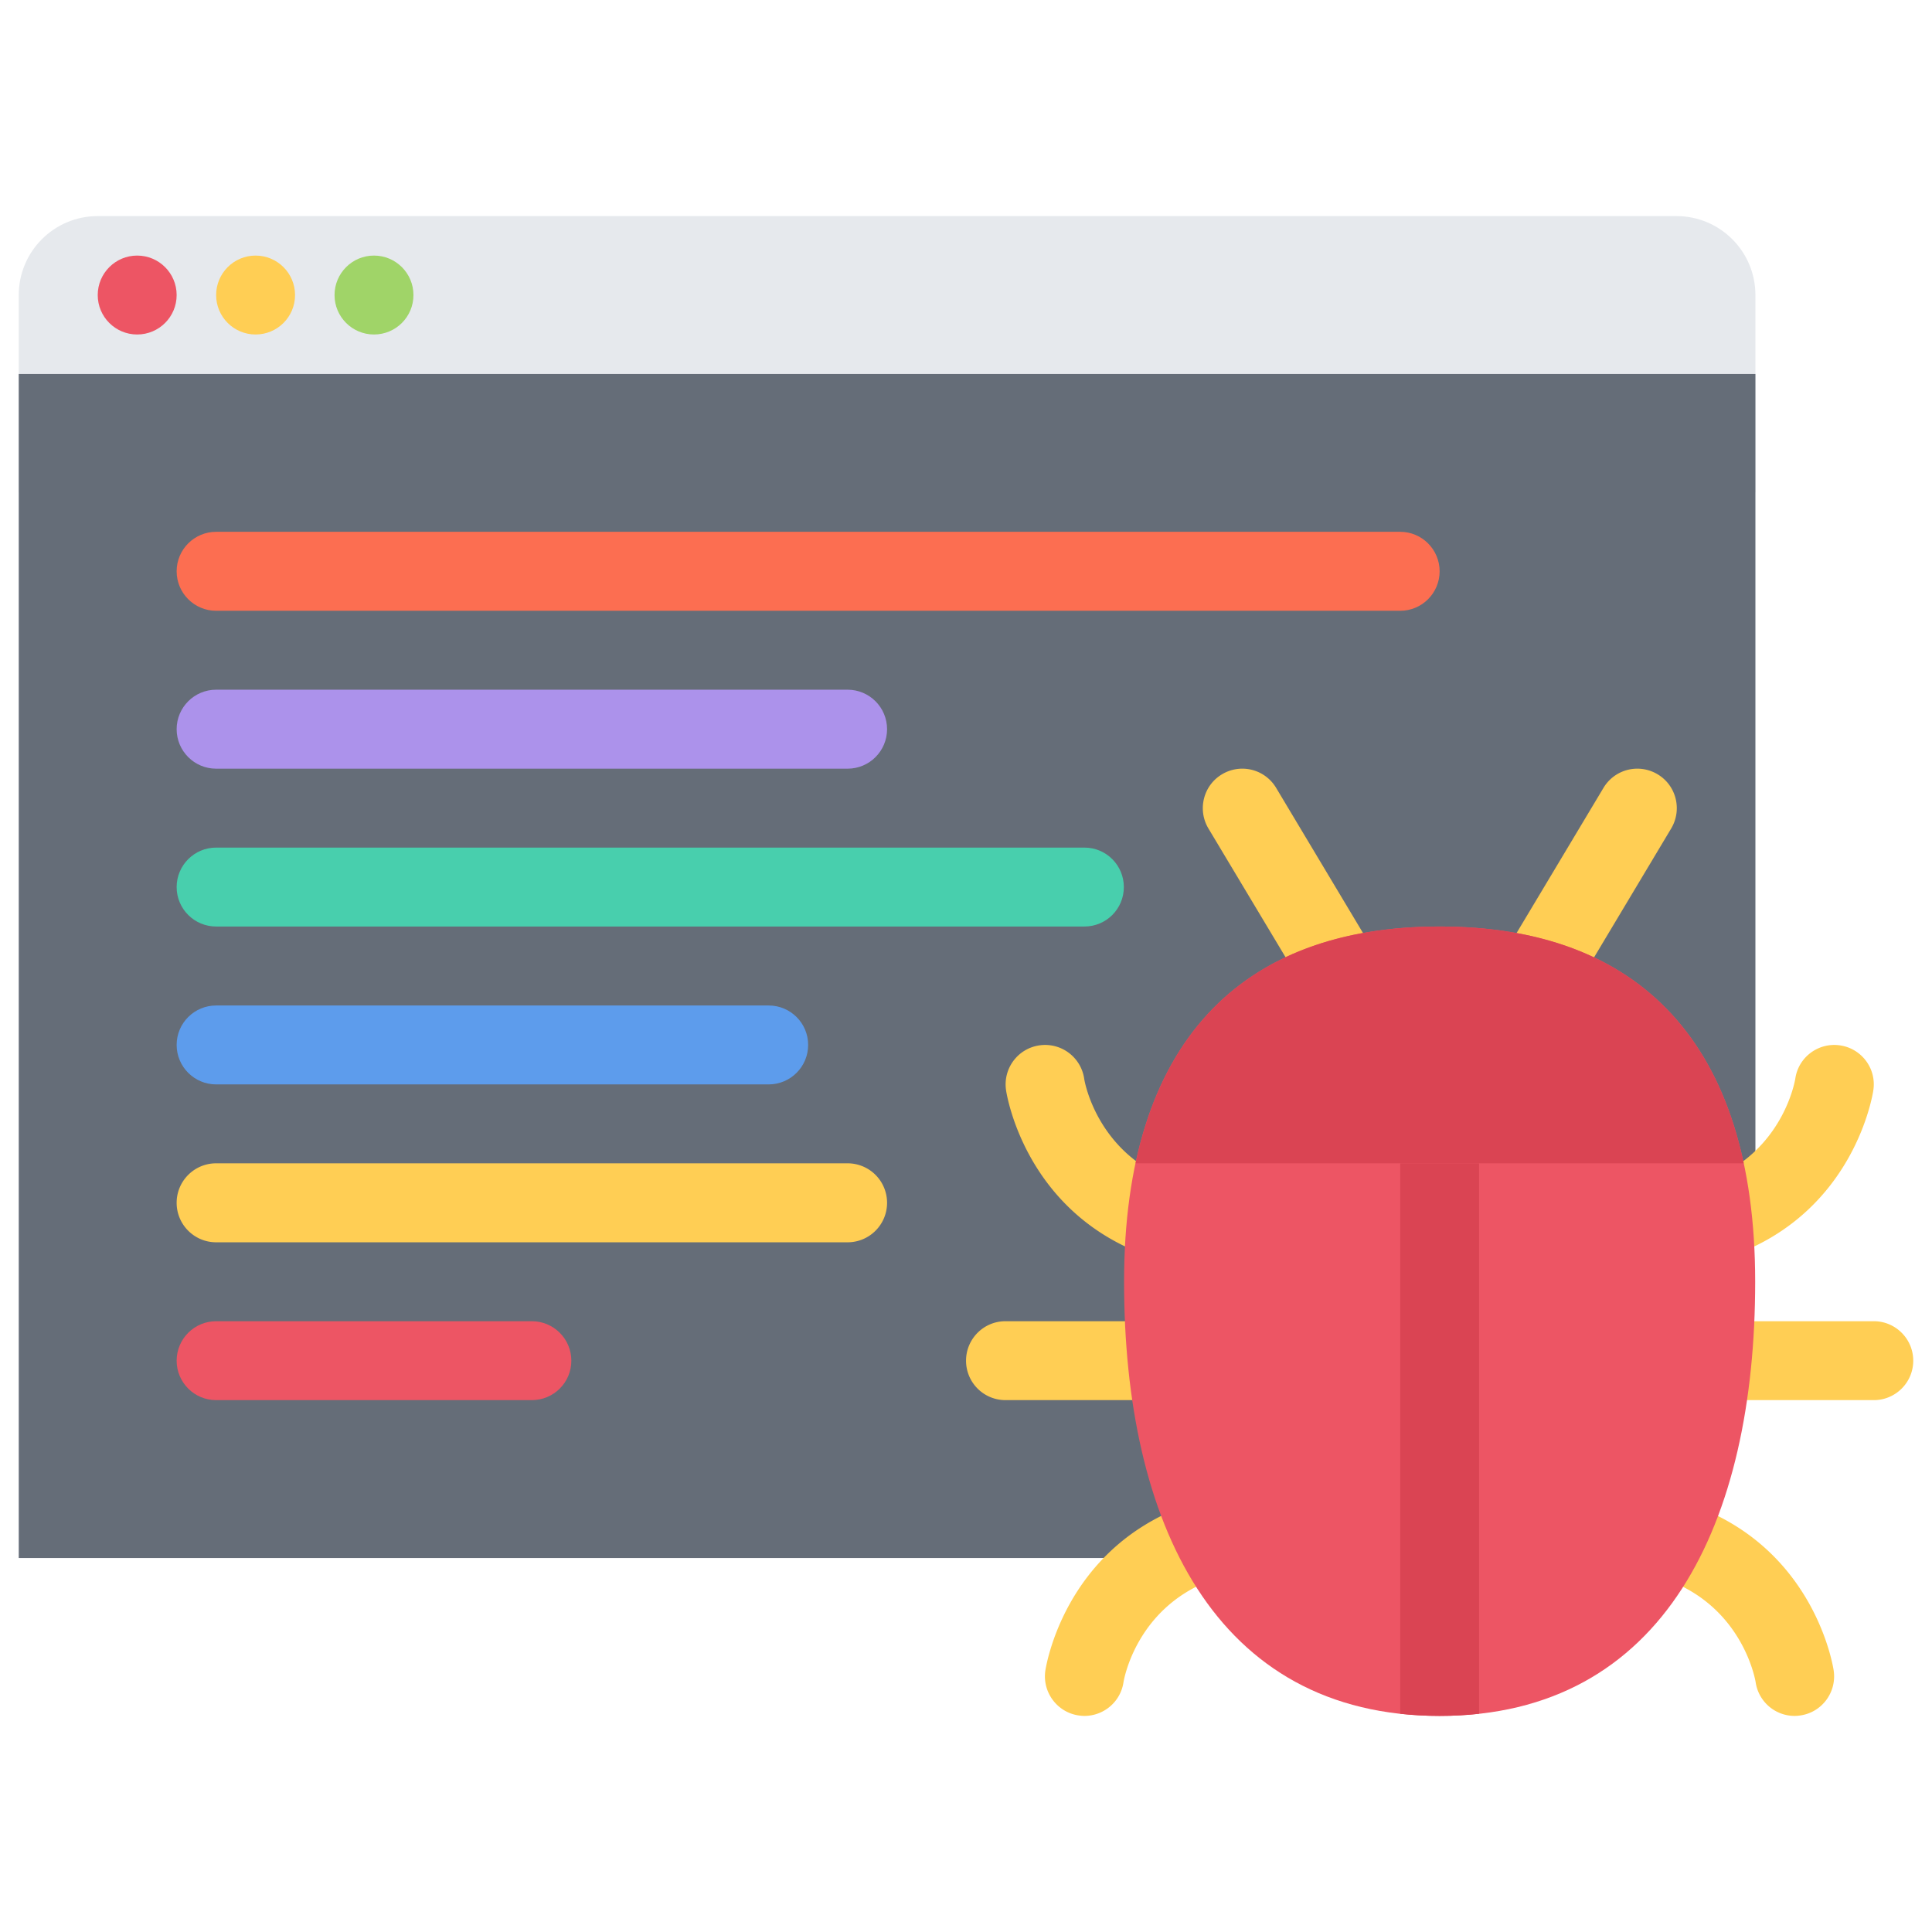 <?xml version="1.0" standalone="no"?><!DOCTYPE svg PUBLIC "-//W3C//DTD SVG 1.1//EN" "http://www.w3.org/Graphics/SVG/1.1/DTD/svg11.dtd"><svg t="1713061006628" class="icon" viewBox="0 0 1024 1024" version="1.1" xmlns="http://www.w3.org/2000/svg" p-id="3777" xmlns:xlink="http://www.w3.org/1999/xlink" width="200" height="200"><path d="M930.405 260.974V156.389c0-23.136-18.753-41.858-41.856-41.858H51.798C28.693 114.531 9.94 133.253 9.94 156.389V260.974h920.465z" fill="#E6E9ED" p-id="3778"></path><path d="M786.936 825.783H9.94V198.217h920.465v437.977z" fill="#656D78" p-id="3779"></path><path d="M93.626 156.389c0 11.552-9.348 20.899-20.93 20.899-11.521 0-20.897-9.346-20.897-20.899S61.175 135.461 72.696 135.461c11.582 0 20.93 9.378 20.93 20.928z" fill="#ED5564" p-id="3780"></path><path d="M156.383 156.389c0 11.552-9.346 20.899-20.928 20.899-11.523 0-20.899-9.346-20.899-20.899S123.93 135.461 135.453 135.461c11.584 0 20.93 9.378 20.93 20.928z" fill="#FFCE54" p-id="3781"></path><path d="M219.137 156.389c0 11.552-9.346 20.899-20.928 20.899-11.521 0-20.897-9.346-20.897-20.899S186.688 135.461 198.209 135.461c11.582 0 20.928 9.378 20.928 20.928z" fill="#A0D468" p-id="3782"></path><path d="M742.135 281.872H114.554c-11.552 0-20.928 9.376-20.928 20.928s9.376 20.93 20.928 20.93h627.581c11.521 0 20.897-9.378 20.897-20.93s-9.376-20.928-20.897-20.928z" fill="#FC6E51" p-id="3783"></path><path d="M114.554 407.415h334.681c11.582 0 20.928-9.376 20.928-20.93 0-11.552-9.346-20.928-20.928-20.928H114.554c-11.552 0-20.928 9.376-20.928 20.928 0 11.554 9.376 20.93 20.928 20.93z" fill="#AC92EB" p-id="3784"></path><path d="M574.764 449.243H114.554c-11.552 0-20.928 9.378-20.928 20.93s9.376 20.899 20.928 20.899h460.21c11.58 0 20.897-9.346 20.897-20.899s-9.315-20.93-20.897-20.93z" fill="#48CFAD" p-id="3785"></path><path d="M114.554 574.759H407.409c11.552 0 20.928-9.378 20.928-20.93s-9.376-20.899-20.928-20.899H114.554c-11.552 0-20.928 9.348-20.928 20.899s9.376 20.93 20.928 20.93z" fill="#5D9CEC" p-id="3786"></path><path d="M613.743 666.286c8.457 0 16.422-5.18 19.611-13.574 4.045-10.818-1.472-22.891-12.259-26.938-40.264-15.105-46.453-53.687-46.453-54.083a20.934 20.934 0 0 0-23.78-17.621c-11.444 1.684-19.321 12.318-17.635 23.748 0.369 2.575 10.051 63.461 73.159 87.119 2.453 0.92 4.903 1.348 7.356 1.348zM951.182 909.469c0.981 0 2.022-0.092 3.064-0.245 11.462-1.684 19.307-12.318 17.652-23.748-0.369-2.575-10.051-63.461-73.174-87.119-10.848-4.075-22.861 1.411-26.967 12.226-4.045 10.818 1.472 22.891 12.259 26.936 40.264 15.107 46.453 53.687 46.513 54.085a20.883 20.883 0 0 0 20.653 17.866zM449.236 616.583H114.554c-11.552 0-20.928 9.376-20.928 20.93 0 11.552 9.376 20.928 20.928 20.928h334.681c11.582 0 20.928-9.376 20.928-20.928a20.914 20.914 0 0 0-20.928-20.93z" fill="#FFCE54" p-id="3787"></path><path d="M281.896 700.27H114.554c-11.552 0-20.928 9.376-20.928 20.93 0 11.552 9.376 20.897 20.928 20.897h167.342c11.552 0 20.928-9.346 20.928-20.897 0-11.554-9.376-20.93-20.928-20.93z" fill="#ED5564" p-id="3788"></path><path d="M993.162 742.096H532.92a20.883 20.883 0 0 1-20.897-20.897c0-11.554 9.346-20.93 20.897-20.93h460.242c11.521 0 20.897 9.376 20.897 20.93 0.002 11.552-9.376 20.897-20.897 20.897zM721.606 554.718a20.934 20.934 0 0 1-17.957-10.175l-63.186-105.472c-5.882-9.898-2.695-22.769 7.234-28.683a20.879 20.879 0 0 1 28.681 7.201l63.124 105.472c5.945 9.898 2.758 22.738-7.17 28.683a20.889 20.889 0 0 1-10.726 2.973zM804.647 554.718c-3.617 0-7.356-0.95-10.726-2.973-9.866-5.945-13.115-18.785-7.17-28.714l63.124-105.441a20.881 20.881 0 0 1 28.683-7.201c9.929 5.914 13.115 18.753 7.23 28.683l-63.124 105.472c-3.921 6.526-10.909 10.175-18.017 10.175zM912.388 666.286c-8.459 0-16.426-5.18-19.55-13.574-4.106-10.818 1.409-22.891 12.194-26.938 40.327-15.105 46.457-53.687 46.517-54.083 1.655-11.431 12.316-19.307 23.717-17.621 11.462 1.684 19.366 12.318 17.65 23.748-0.369 2.575-10.051 63.461-73.176 87.119a20.494 20.494 0 0 1-7.352 1.348zM574.764 909.469c-0.981 0-2.024-0.092-3.066-0.245-11.399-1.684-19.305-12.318-17.648-23.748 0.43-2.575 10.051-63.461 73.174-87.119 10.848-4.075 22.92 1.411 26.965 12.226 4.047 10.818-1.409 22.891-12.257 26.936-40.266 15.107-46.394 53.687-46.455 54.085-1.531 10.388-10.481 17.866-20.714 17.866z" fill="#FFCE54" p-id="3789"></path><path d="M930.281 679.342c0 127.107-47.801 230.128-167.249 230.128-119.445 0-167.249-103.021-167.249-230.128 0-127.077 62.207-188.27 167.249-188.27 105.046-0.002 167.249 61.192 167.249 188.27z" fill="#ED5564" p-id="3790"></path><path d="M742.135 908.335c6.679 0.736 13.668 1.134 20.897 1.134 7.234 0 14.22-0.398 20.899-1.134v-291.752h-41.797v291.752z" fill="#DA4453" p-id="3791"></path><path d="M601.851 616.583h322.364c-17.957-84.513-75.196-125.513-161.183-125.513-85.981 0-143.222 41.002-161.181 125.513z" fill="#DA4453" p-id="3792"></path></svg>